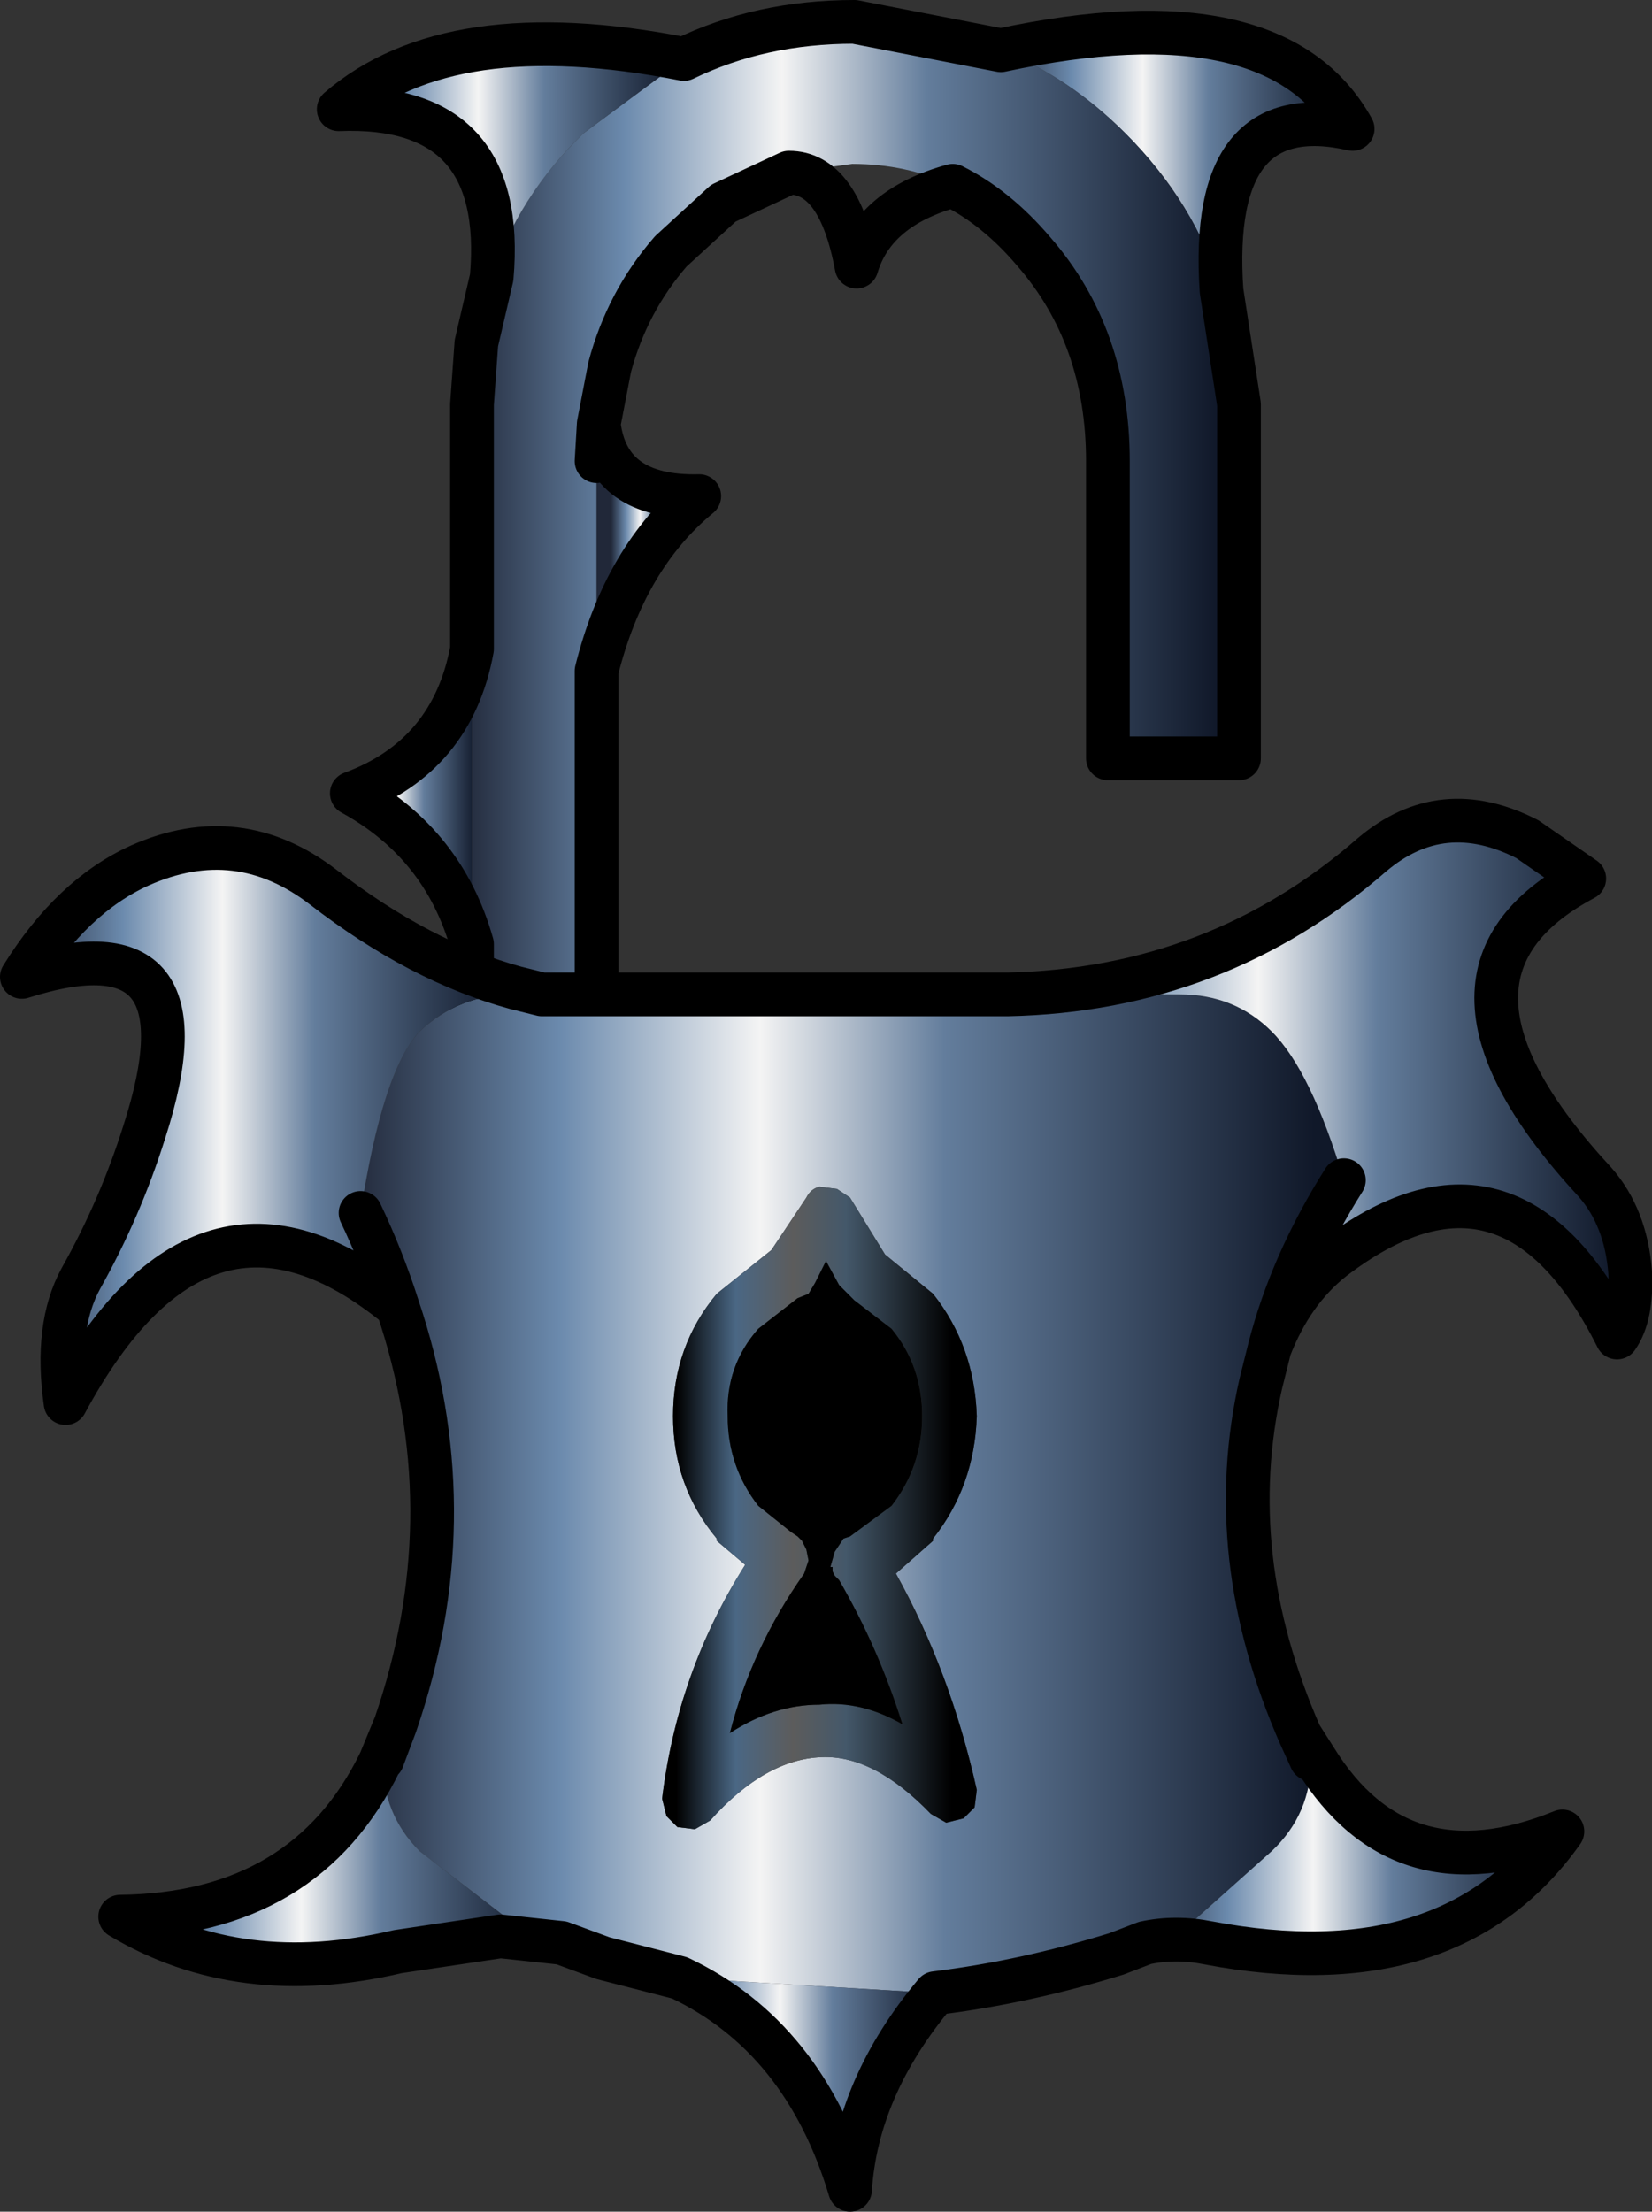 <?xml version="1.0" encoding="UTF-8" standalone="no"?>
<svg xmlns:xlink="http://www.w3.org/1999/xlink" height="50.6px" width="37.8px" xmlns="http://www.w3.org/2000/svg">
  <rect width="100%" height="100%" fill="#333333" stroke="none"/>
  <g transform="matrix(1.0, 0.0, 0.0, 1.0, 19.0, 18.1)">
    <path d="M8.95 -11.45 Q8.35 -13.45 6.75 -15.05 5.45 -16.35 3.9 -16.95 10.2 -18.3 11.95 -15.15 8.65 -15.9 8.95 -11.45" fill="url(#gradient0)" fill-rule="evenodd" stroke="none"/>
    <path d="M3.9 -16.95 Q5.45 -16.35 6.75 -15.05 8.35 -13.45 8.95 -11.45 L9.35 -8.85 9.35 -0.75 6.35 -0.75 6.35 -7.55 Q6.35 -10.4 4.65 -12.35 3.8 -13.35 2.8 -13.85 1.75 -14.35 0.5 -14.35 L-0.95 -14.15 -2.45 -13.45 -3.65 -12.35 Q-4.65 -11.2 -5.05 -9.7 L-5.3 -8.4 -5.35 -7.55 -5.35 -2.75 -5.35 6.0 -8.2 6.0 -8.2 3.5 -8.2 -3.25 -8.2 -8.85 -8.1 -10.25 -7.75 -11.75 Q-7.15 -13.6 -5.65 -15.05 L-3.35 -16.75 Q-1.6 -17.6 0.55 -17.6 L3.9 -16.95" fill="url(#gradient1)" fill-rule="evenodd" stroke="none"/>
    <path d="M-3.35 -16.75 L-5.65 -15.05 Q-7.15 -13.6 -7.75 -11.75 -7.4 -15.75 -11.25 -15.6 -8.7 -17.8 -3.35 -16.75" fill="url(#gradient2)" fill-rule="evenodd" stroke="none"/>
    <path d="M-5.35 -2.75 L-5.35 -7.55 -5.3 -8.4 Q-5.1 -6.7 -3.0 -6.75 -4.7 -5.35 -5.35 -2.75" fill="url(#gradient3)" fill-rule="evenodd" stroke="none"/>
    <path d="M-8.2 -3.25 L-8.2 3.5 Q-8.85 1.2 -10.95 0.05 -8.65 -0.8 -8.2 -3.25" fill="url(#gradient4)" fill-rule="evenodd" stroke="none"/>
    <path d="M3.9 -16.95 L0.55 -17.6 Q-1.6 -17.6 -3.35 -16.75 -8.7 -17.8 -11.25 -15.6 -7.4 -15.75 -7.75 -11.75 L-8.1 -10.25 -8.2 -8.85 -8.2 -3.25 Q-8.65 -0.8 -10.95 0.05 -8.85 1.2 -8.2 3.5 L-8.2 6.0 -5.35 6.0 -5.35 -2.75 Q-4.7 -5.35 -3.0 -6.75 -5.1 -6.7 -5.3 -8.4 L-5.05 -9.7 Q-4.65 -11.2 -3.65 -12.35 L-2.45 -13.45 -0.95 -14.15 Q0.2 -14.15 0.6 -12.0 1.0 -13.35 2.8 -13.85 3.8 -13.35 4.65 -12.35 6.35 -10.4 6.35 -7.55 L6.35 -0.75 9.35 -0.75 9.35 -8.85 8.95 -11.45 Q8.65 -15.9 11.95 -15.15 10.2 -18.3 3.9 -16.95 M-5.35 -7.55 L-5.3 -8.4" fill="none" stroke="#000000" stroke-linecap="round" stroke-linejoin="round" stroke-width="1.0"/>
    <path d="M4.05 4.65 L8.0 4.65 Q9.25 4.65 10.1 5.5 11.0 6.4 11.75 8.9 10.55 10.8 10.05 12.75 L9.85 13.55 Q8.95 17.5 10.75 21.6 L11.0 22.15 Q11.0 23.4 10.1 24.25 L8.25 25.9 7.2 26.35 6.55 26.6 Q4.45 27.25 2.4 27.5 L-3.45 27.15 -5.2 26.7 -6.15 26.35 -7.25 25.9 -9.4 24.25 Q-10.25 23.4 -10.25 22.15 L-9.95 21.35 -9.85 21.05 Q-8.35 16.4 -9.9 11.8 -10.25 10.7 -10.75 9.65 -10.25 6.4 -9.4 5.5 -8.5 4.65 -7.25 4.65 L-6.6 4.65 4.05 4.65 M-0.25 9.05 Q-0.45 9.1 -0.55 9.3 L-1.35 10.5 -2.6 11.5 Q-3.6 12.7 -3.6 14.3 -3.6 15.9 -2.6 17.1 L-2.6 17.15 -1.95 17.7 Q-3.5 20.15 -3.85 23.05 L-3.75 23.45 -3.5 23.7 -3.1 23.75 -2.75 23.55 Q-1.5 22.15 -0.2 22.1 1.0 22.05 2.3 23.4 L2.65 23.6 3.05 23.5 3.3 23.25 3.35 22.85 Q2.75 20.15 1.5 17.9 L2.35 17.15 2.35 17.1 Q3.3 15.9 3.35 14.3 3.3 12.7 2.35 11.5 L1.25 10.6 0.45 9.3 0.15 9.1 -0.25 9.05" fill="url(#gradient5)" fill-rule="evenodd" stroke="none"/>
    <path d="M4.05 4.65 Q8.85 4.55 12.4 1.45 14.0 0.1 15.95 1.1 L17.25 2.0 Q13.1 4.2 17.5 8.95 18.2 9.75 18.3 11.0 18.35 12.0 18.0 12.5 15.55 7.6 11.5 10.7 10.55 11.45 10.05 12.75 10.55 10.8 11.75 8.9 11.0 6.4 10.1 5.5 9.25 4.65 8.0 4.65 L4.05 4.65" fill="url(#gradient6)" fill-rule="evenodd" stroke="none"/>
    <path d="M-0.25 9.05 L0.15 9.1 0.45 9.3 1.25 10.6 2.35 11.5 Q3.3 12.7 3.35 14.3 3.3 15.9 2.35 17.1 L2.35 17.15 1.5 17.9 Q2.75 20.15 3.35 22.85 L3.3 23.25 3.05 23.5 2.65 23.6 2.3 23.4 Q1.0 22.05 -0.2 22.1 -1.5 22.15 -2.75 23.55 L-3.1 23.75 -3.5 23.7 -3.75 23.45 -3.85 23.05 Q-3.5 20.15 -1.95 17.7 L-2.6 17.15 -2.6 17.1 Q-3.6 15.9 -3.6 14.3 -3.6 12.7 -2.6 11.5 L-1.35 10.5 -0.55 9.3 Q-0.45 9.1 -0.25 9.05 M0.2 11.3 L-0.1 10.75 -0.35 11.25 -0.5 11.5 -0.75 11.6 -1.65 12.3 Q-2.4 13.15 -2.35 14.3 -2.35 15.45 -1.65 16.35 L-0.9 16.95 -0.75 17.05 -0.65 17.15 -0.55 17.35 -0.5 17.6 -0.6 17.9 Q-1.8 19.6 -2.3 21.55 -1.3 20.9 -0.25 20.9 0.7 20.8 1.65 21.35 1.1 19.6 0.2 18.05 L0.1 17.95 0.05 17.85 0.05 17.75 0.0 17.75 0.1 17.4 0.3 17.1 0.45 17.05 1.4 16.35 Q2.1 15.45 2.1 14.3 2.1 13.15 1.4 12.3 L0.55 11.65 0.2 11.3" fill="url(#gradient7)" fill-rule="evenodd" stroke="none"/>
    <path d="M0.2 11.3 L0.55 11.65 1.4 12.3 Q2.1 13.15 2.1 14.3 2.1 15.45 1.4 16.35 L0.45 17.05 0.3 17.1 0.1 17.4 0.0 17.75 0.05 17.75 0.05 17.85 0.1 17.95 0.2 18.05 Q1.1 19.6 1.65 21.35 0.7 20.8 -0.25 20.9 -1.3 20.9 -2.3 21.55 -1.8 19.6 -0.6 17.9 L-0.5 17.6 -0.55 17.35 -0.65 17.15 -0.75 17.05 -0.9 16.95 -1.65 16.35 Q-2.35 15.45 -2.35 14.3 -2.4 13.15 -1.65 12.3 L-0.75 11.6 -0.5 11.5 -0.35 11.25 -0.1 10.75 0.2 11.3" fill="#000000" fill-rule="evenodd" stroke="none"/>
    <path d="M11.1 22.15 Q13.05 25.3 16.75 23.8 14.2 27.4 8.65 26.35 7.9 26.2 7.2 26.35 L8.25 25.9 10.1 24.25 Q11.0 23.4 11.0 22.15 L11.1 22.15" fill="url(#gradient8)" fill-rule="evenodd" stroke="none"/>
    <path d="M2.4 27.5 Q0.6 29.65 0.45 32.0 -0.6 28.5 -3.45 27.15 L2.4 27.5" fill="url(#gradient9)" fill-rule="evenodd" stroke="none"/>
    <path d="M-9.9 11.8 Q-14.35 8.15 -17.5 14.0 -17.75 12.25 -17.15 11.15 -16.25 9.55 -15.7 7.8 -14.1 2.85 -18.5 4.25 -17.35 2.4 -15.8 1.7 -13.55 0.7 -11.6 2.2 -9.4 3.9 -7.2 4.5 L-7.25 4.65 Q-8.5 4.65 -9.4 5.5 -10.25 6.4 -10.75 9.65 -10.25 10.7 -9.9 11.8" fill="url(#gradient10)" fill-rule="evenodd" stroke="none"/>
    <path d="M-6.15 26.35 L-7.55 26.2 -9.9 26.55 Q-13.5 27.4 -16.25 25.75 -12.0 25.7 -10.3 22.2 L-10.25 22.15 Q-10.25 23.4 -9.4 24.25 L-7.25 25.9 -6.15 26.35" fill="url(#gradient11)" fill-rule="evenodd" stroke="none"/>
    <path d="M10.05 12.75 Q10.55 11.45 11.5 10.7 15.55 7.6 18.0 12.5 18.35 12.0 18.3 11.0 18.2 9.75 17.5 8.95 13.1 4.2 17.25 2.0 L15.95 1.1 Q14.0 0.1 12.4 1.45 8.85 4.55 4.05 4.65 L-6.6 4.65 -7.2 4.5 Q-9.4 3.9 -11.6 2.2 -13.55 0.7 -15.8 1.7 -17.35 2.4 -18.5 4.25 -14.1 2.85 -15.7 7.8 -16.25 9.55 -17.15 11.15 -17.75 12.25 -17.5 14.0 -14.35 8.15 -9.9 11.8 -8.35 16.4 -9.85 21.05 L-9.95 21.35 -10.3 22.2 Q-12.0 25.7 -16.25 25.75 -13.5 27.4 -9.9 26.55 L-7.55 26.2 -6.15 26.35 -5.2 26.7 -3.45 27.15 Q-0.6 28.5 0.45 32.0 0.6 29.65 2.4 27.5 4.45 27.25 6.55 26.6 L7.2 26.35 Q7.9 26.2 8.65 26.35 14.2 27.4 16.75 23.8 13.05 25.3 11.1 22.15 L10.75 21.6 Q8.95 17.5 9.85 13.55 L10.05 12.75 Q10.55 10.8 11.75 8.9 M11.0 22.15 L10.75 21.6 M-10.75 9.65 Q-10.25 10.7 -9.9 11.8 M-10.25 22.15 L-9.95 21.35" fill="none" stroke="#000000" stroke-linecap="round" stroke-linejoin="round" stroke-width="1.0"/>
  </g>
  <defs>
    <linearGradient gradientTransform="matrix(0.005, 0.0, 0.0, 0.004, 7.9, -14.4)" gradientUnits="userSpaceOnUse" id="gradient0" spreadMethod="pad" x1="-819.2" x2="819.2">
      <stop offset="0.0" stop-color="#212839"/>
      <stop offset="0.208" stop-color="#6b8aad"/>
      <stop offset="0.408" stop-color="#f4f4f4"/>
      <stop offset="0.592" stop-color="#637d9c"/>
      <stop offset="0.961" stop-color="#101829"/>
    </linearGradient>
    <linearGradient gradientTransform="matrix(0.011, 0.0, 0.0, 0.014, 0.55, -5.8)" gradientUnits="userSpaceOnUse" id="gradient1" spreadMethod="pad" x1="-819.2" x2="819.2">
      <stop offset="0.0" stop-color="#212839"/>
      <stop offset="0.208" stop-color="#6b8aad"/>
      <stop offset="0.408" stop-color="#f4f4f4"/>
      <stop offset="0.592" stop-color="#637d9c"/>
      <stop offset="0.961" stop-color="#101829"/>
    </linearGradient>
    <linearGradient gradientTransform="matrix(0.005, 0.0, 0.0, 0.003, -7.3, -14.45)" gradientUnits="userSpaceOnUse" id="gradient2" spreadMethod="pad" x1="-819.2" x2="819.2">
      <stop offset="0.0" stop-color="#212839"/>
      <stop offset="0.208" stop-color="#6b8aad"/>
      <stop offset="0.408" stop-color="#f4f4f4"/>
      <stop offset="0.592" stop-color="#637d9c"/>
      <stop offset="0.961" stop-color="#101829"/>
    </linearGradient>
    <linearGradient gradientTransform="matrix(0.001, 0.0, 0.0, 0.003, -4.2, -5.6)" gradientUnits="userSpaceOnUse" id="gradient3" spreadMethod="pad" x1="-819.2" x2="819.2">
      <stop offset="0.0" stop-color="#212839"/>
      <stop offset="0.208" stop-color="#6b8aad"/>
      <stop offset="0.408" stop-color="#f4f4f4"/>
      <stop offset="0.592" stop-color="#637d9c"/>
      <stop offset="0.961" stop-color="#101829"/>
    </linearGradient>
    <linearGradient gradientTransform="matrix(0.002, 0.0, 0.0, 0.004, -9.6, 0.1)" gradientUnits="userSpaceOnUse" id="gradient4" spreadMethod="pad" x1="-819.2" x2="819.2">
      <stop offset="0.0" stop-color="#212839"/>
      <stop offset="0.208" stop-color="#6b8aad"/>
      <stop offset="0.408" stop-color="#f4f4f4"/>
      <stop offset="0.592" stop-color="#637d9c"/>
      <stop offset="0.961" stop-color="#101829"/>
    </linearGradient>
    <linearGradient gradientTransform="matrix(0.014, 0.0, 0.0, 0.014, 0.5, 16.1)" gradientUnits="userSpaceOnUse" id="gradient5" spreadMethod="pad" x1="-819.2" x2="819.2">
      <stop offset="0.0" stop-color="#212839"/>
      <stop offset="0.208" stop-color="#6b8aad"/>
      <stop offset="0.408" stop-color="#f4f4f4"/>
      <stop offset="0.592" stop-color="#637d9c"/>
      <stop offset="0.961" stop-color="#101829"/>
    </linearGradient>
    <linearGradient gradientTransform="matrix(0.009, 0.0, 0.0, 0.007, 11.15, 6.7)" gradientUnits="userSpaceOnUse" id="gradient6" spreadMethod="pad" x1="-819.2" x2="819.2">
      <stop offset="0.0" stop-color="#212839"/>
      <stop offset="0.208" stop-color="#6b8aad"/>
      <stop offset="0.408" stop-color="#f4f4f4"/>
      <stop offset="0.592" stop-color="#637d9c"/>
      <stop offset="0.961" stop-color="#101829"/>
    </linearGradient>
    <linearGradient gradientTransform="matrix(0.004, 0.0, 0.0, 0.009, -0.25, 16.4)" gradientUnits="userSpaceOnUse" id="gradient7" spreadMethod="pad" x1="-819.2" x2="819.2">
      <stop offset="0.0" stop-color="#000000"/>
      <stop offset="0.208" stop-color="#4a6784"/>
      <stop offset="0.408" stop-color="#5c5c5c"/>
      <stop offset="0.592" stop-color="#44586a"/>
      <stop offset="0.961" stop-color="#000000"/>
    </linearGradient>
    <linearGradient gradientTransform="matrix(0.006, 0.0, 0.0, 0.003, 11.95, 24.35)" gradientUnits="userSpaceOnUse" id="gradient8" spreadMethod="pad" x1="-819.2" x2="819.2">
      <stop offset="0.0" stop-color="#212839"/>
      <stop offset="0.208" stop-color="#6b8aad"/>
      <stop offset="0.408" stop-color="#f4f4f4"/>
      <stop offset="0.592" stop-color="#637d9c"/>
      <stop offset="0.961" stop-color="#101829"/>
    </linearGradient>
    <linearGradient gradientTransform="matrix(0.004, 0.0, 0.0, 0.003, -0.55, 29.55)" gradientUnits="userSpaceOnUse" id="gradient9" spreadMethod="pad" x1="-819.2" x2="819.2">
      <stop offset="0.0" stop-color="#212839"/>
      <stop offset="0.208" stop-color="#6b8aad"/>
      <stop offset="0.408" stop-color="#f4f4f4"/>
      <stop offset="0.592" stop-color="#637d9c"/>
      <stop offset="0.961" stop-color="#101829"/>
    </linearGradient>
    <linearGradient gradientTransform="matrix(0.007, 0.0, 0.0, 0.008, -12.85, 7.65)" gradientUnits="userSpaceOnUse" id="gradient10" spreadMethod="pad" x1="-819.2" x2="819.2">
      <stop offset="0.0" stop-color="#212839"/>
      <stop offset="0.208" stop-color="#6b8aad"/>
      <stop offset="0.408" stop-color="#f4f4f4"/>
      <stop offset="0.592" stop-color="#637d9c"/>
      <stop offset="0.961" stop-color="#101829"/>
    </linearGradient>
    <linearGradient gradientTransform="matrix(0.006, 0.0, 0.0, 0.003, -11.2, 24.5)" gradientUnits="userSpaceOnUse" id="gradient11" spreadMethod="pad" x1="-819.2" x2="819.2">
      <stop offset="0.0" stop-color="#212839"/>
      <stop offset="0.208" stop-color="#6b8aad"/>
      <stop offset="0.408" stop-color="#f4f4f4"/>
      <stop offset="0.592" stop-color="#637d9c"/>
      <stop offset="0.961" stop-color="#101829"/>
    </linearGradient>
  </defs>
</svg>
